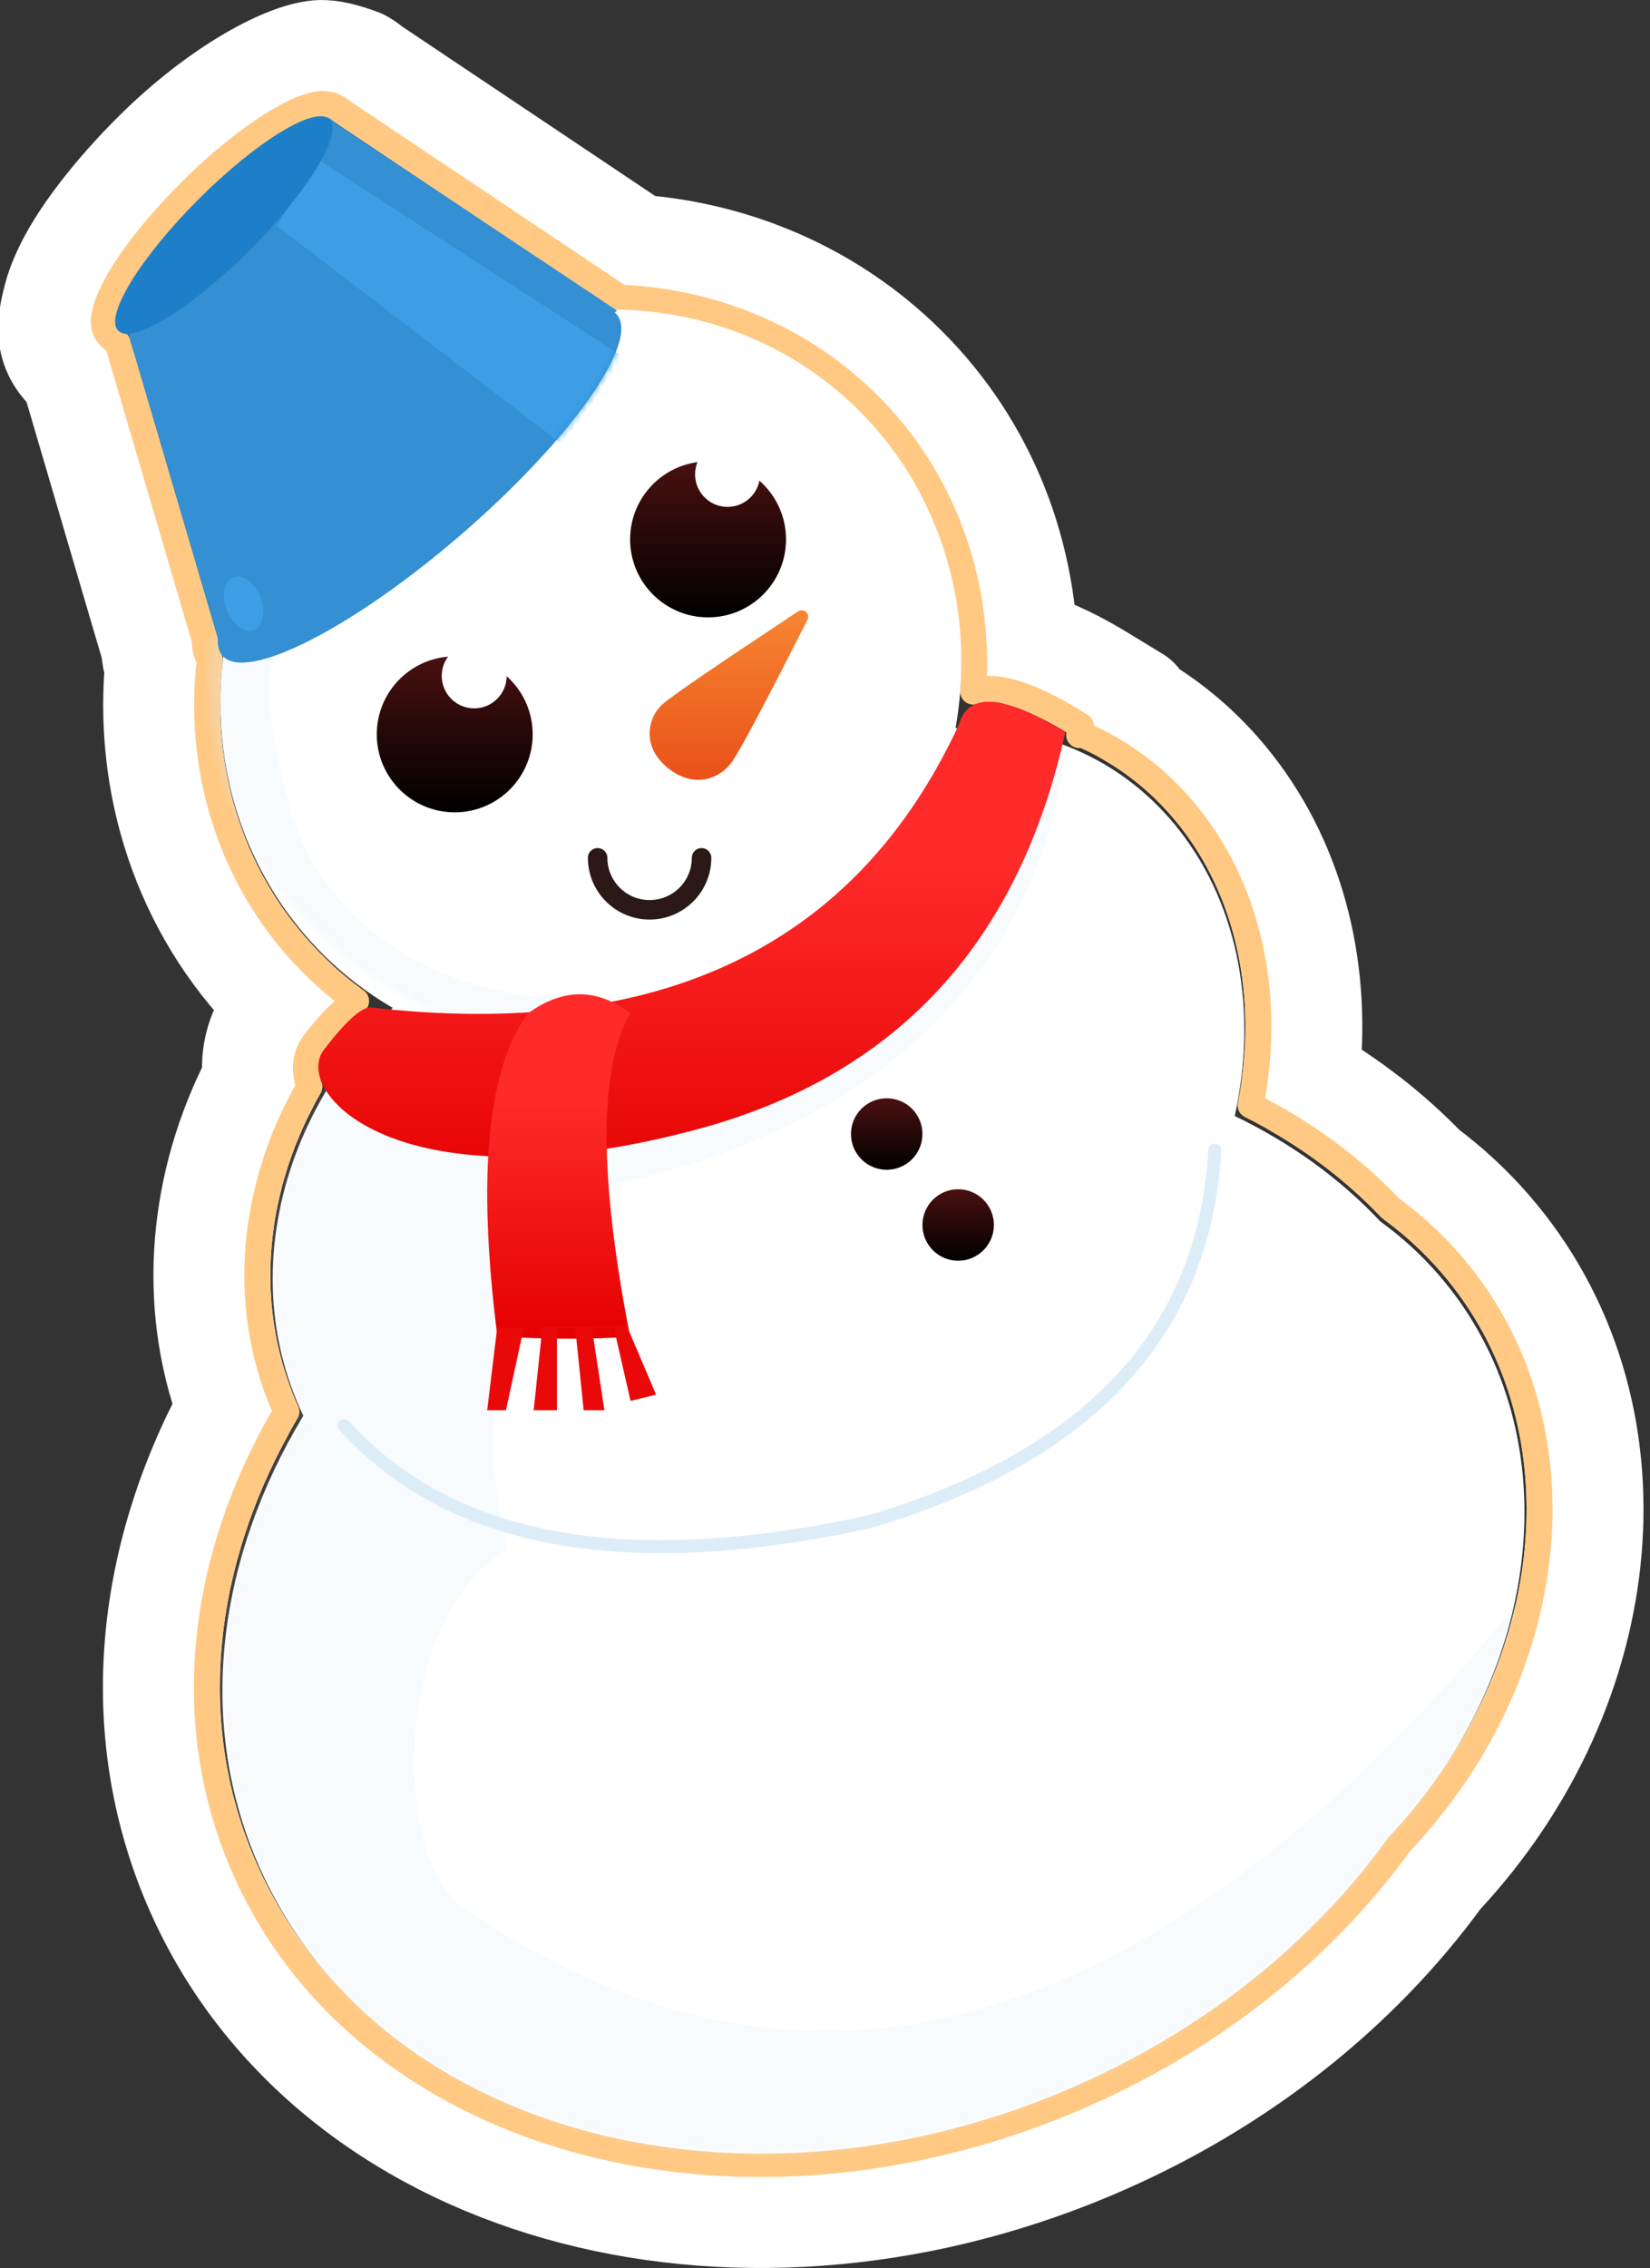 <?xml version="1.0" encoding="UTF-8"?>
<svg width="254px" height="349px" viewBox="0 0 254 349" version="1.1" xmlns="http://www.w3.org/2000/svg" xmlns:xlink="http://www.w3.org/1999/xlink">
    <rect x="0" y="0" width="254" height="349" fill="#333333" stroke="none"/>
    <title>雪人</title>
    <defs>
        <path d="M147.57,15.788 C156.924,27.765 159.551,44.002 156.076,59.73 C164.631,63.847 172.233,69.293 178.488,75.953 C181.724,78.289 184.723,81.012 187.426,84.119 C207.894,107.657 204.108,144.992 179.781,170.667 C168.234,186.789 151.194,200.679 130.119,209.622 C78.822,231.389 23.044,215.607 5.534,174.372 C-3.819,152.348 -0.362,127.517 12.705,105.844 C12.146,104.678 11.628,103.476 11.156,102.239 C1.291,76.37 15.199,45.05 42.221,32.284 C50.931,28.169 59.941,26.484 68.482,26.956 C71.046,23.122 74.044,19.504 77.461,16.198 C99.616,-5.238 131.005,-5.422 147.57,15.788 Z" id="path-1"></path>
        <ellipse id="path-3" cx="80.966" cy="81" rx="58.765" ry="55.588"></ellipse>
        <linearGradient x1="50%" y1="0%" x2="50%" y2="100%" id="linearGradient-5">
            <stop stop-color="#4A1010" offset="0%"></stop>
            <stop stop-color="#000000" offset="100%"></stop>
        </linearGradient>
        <path d="M12.854,12.798 C21.868,3.824 30.939,-1.696 33.115,0.471 C33.19,0.545 33.255,0.627 33.312,0.717 L76.99,29.799 L76.632,30.1 C76.745,30.191 76.849,30.291 76.944,30.4 C80.548,34.529 69.889,49.631 53.136,64.131 C36.383,78.631 19.879,87.039 16.274,82.91 C15.733,82.289 15.513,81.421 15.588,80.344 L1.787,33.441 C1.224,33.429 0.78,33.277 0.473,32.971 C-1.703,30.804 3.84,21.773 12.854,12.798 Z" id="path-6"></path>
        <linearGradient x1="50%" y1="0%" x2="50%" y2="100%" id="linearGradient-8">
            <stop stop-color="#F68633" offset="0%"></stop>
            <stop stop-color="#E94E17" offset="100%"></stop>
        </linearGradient>
        <linearGradient x1="50%" y1="100%" x2="50%" y2="32.523%" id="linearGradient-9">
            <stop stop-color="#E40000" offset="0%"></stop>
            <stop stop-color="#FF2A2A" offset="100%"></stop>
        </linearGradient>
        <linearGradient x1="50%" y1="100%" x2="50%" y2="32.523%" id="linearGradient-10">
            <stop stop-color="#E40000" offset="0%"></stop>
            <stop stop-color="#FF2A2A" offset="100%"></stop>
        </linearGradient>
    </defs>
    <g id="页面-1" stroke="none" stroke-width="1" fill="none" fill-rule="evenodd">
        <g id="说明备份" transform="translate(-951, -4665)">
            <g id="编组-10" transform="translate(225.814, 3582)">
                <g id="雪人" transform="translate(735.186, 1097)">
                    <path d="M39.402,-4.997 C40.788,-5.026 42.765,-4.581 45.147,-3.664 C45.682,-3.357 46.158,-3.012 46.594,-2.645 L46.594,-2.645 L87.773,24.924 C101.524,25.915 115.226,31.152 126.262,41.061 C139.306,52.772 146.256,68.861 146.912,85.541 L146.915,85.617 L147.088,85.661 C150.182,86.466 153.96,88.068 158.365,90.702 L158.857,90.999 L164.349,94.342 L164.201,95.013 L164.479,95.172 C169.645,98.163 174.348,102.149 178.362,107.139 L178.79,107.678 C188.41,119.96 192.177,136.055 190.205,152.286 C197.099,156.257 203.323,161.067 208.695,166.647 C212.227,169.267 215.51,172.283 218.487,175.696 C230.321,189.267 235.298,206.772 233.715,224.656 C232.184,241.941 224.479,259.583 210.966,273.997 C198.496,291.149 180.252,305.956 157.697,315.5 C129.91,327.258 100.917,328.764 76.513,321.879 C51.127,314.716 30.703,298.54 20.875,275.461 C11.019,252.318 13.571,226.341 26.125,203.11 L26.316,202.76 L26.172,202.376 C20.189,186.198 21.972,168.22 29.921,152.74 L30.211,152.181 C30.122,151.49 30.086,150.814 30.096,150.157 C30.139,147.175 31.097,144.485 32.827,142.233 C33.325,141.584 33.815,140.976 34.296,140.406 L34.313,140.385 L34.184,140.262 C20.101,126.82 13.641,108.085 15.082,89.338 L15.132,88.727 C14.809,87.75 14.618,86.713 14.557,85.599 L14.557,85.599 L2.062,43.07 C-2.14,39.579 -1.59,36.048 -0.5,31.922 C0.014,29.98 1.085,27.5 2.788,24.72 C5.315,20.597 9.387,15.488 14.471,10.418 C24.582,0.336 34.946,-4.905 39.402,-4.997 Z" id="形状结合备份-2" stroke="#FFFFFF" stroke-width="18" stroke-linecap="round" stroke-linejoin="round"></path>
                    <path d="M39.548,2.001 C40.915,2.022 41.706,2.383 42.288,2.897 L42.288,2.897 L85.465,31.803 C98.32,32.343 111.264,37.002 121.585,46.269 C134.793,58.128 140.93,75.034 139.839,92 L139.809,92.418 L139.998,92.353 C140.806,92.092 141.725,91.972 142.763,92.017 L143.114,92.038 C146.045,92.264 150.092,93.858 155.217,96.978 C155.633,97.231 156.036,97.482 156.427,97.731 C156.331,98.192 156.232,98.653 156.13,99.116 L156.187,98.853 L156.334,98.914 C162.585,101.571 168.241,105.75 172.85,111.455 L173.279,111.994 C182.714,124.04 185.634,140.231 182.517,156.093 C190.696,160.204 197.987,165.517 204.058,171.927 C207.369,174.329 210.44,177.119 213.211,180.297 C223.786,192.423 228.155,208.079 226.742,224.038 C225.328,240 218.12,256.265 205.566,269.519 C193.781,285.875 176.428,299.973 154.969,309.054 C128.774,320.138 101.435,321.637 78.414,315.142 C55.174,308.585 36.333,293.895 27.315,272.718 C17.817,250.414 21.08,225.292 34.091,203.238 C33.679,202.332 33.291,201.405 32.93,200.459 C27.019,185.006 29.267,167.669 37.639,153.206 C37.254,152.182 37.081,151.188 37.095,150.259 C37.115,148.847 37.557,147.566 38.378,146.497 C40.984,143.105 43.143,141.067 44.794,140.037 L44.817,140.023 L44.397,139.719 C43.215,138.848 42.06,137.923 40.934,136.945 L40.262,136.352 C26.254,123.774 20.2,105.519 22.287,87.538 C21.749,86.66 21.515,85.683 21.541,84.539 L21.541,84.539 L8.086,38.739 C5.667,37.17 5.762,35.623 6.268,33.711 C6.65,32.266 7.492,30.441 8.757,28.377 C11.057,24.624 14.786,19.989 19.414,15.374 C27.587,7.225 35.847,2.078 39.548,2.001 Z" id="形状结合" stroke="#FFC983" stroke-width="4" stroke-linecap="round" stroke-linejoin="round"></path>
                    <g id="路径-4" transform="translate(24, 98)">
                        <mask id="mask-2" fill="white">
                            <use xlink:href="#path-1"></use>
                        </mask>
                        <use id="蒙版" fill="#FFFFFF" xlink:href="#path-1"></use>
                        <path d="M199.382,134.96 C144.632,201.339 91.313,217.334 39.424,182.947 C25.209,176.352 26.52,136.134 44.172,126.489 C39.412,108.002 41.798,83.793 52.877,71.616 C67.307,69.205 122.345,59.428 130.106,3.492 C120.487,8.848 109.515,21.535 97.192,41.551 L19.714,54.6 L3.843,50.517 L-18.992,187.382 L23.414,228.146 L162.359,219.403 C179.061,193.753 190.299,174.342 196.073,161.171 C201.848,148.001 202.951,139.264 199.382,134.96 Z" fill="#DDEDF8" opacity="0.503" mask="url(#mask-2)"></path>
                    </g>
                    <g id="路径-3" transform="translate(0, 10)">
                        <mask id="mask-4" fill="white">
                            <use xlink:href="#path-3"></use>
                        </mask>
                        <use id="蒙版" fill="#FFFFFF" transform="translate(80.966, 81) rotate(-48) translate(-80.966, -81) " xlink:href="#path-3"></use>
                        <path d="M58.447,60.693 C43.663,66.926 35.032,72.166 32.552,76.41 C29.423,81.768 33.966,100.969 37.399,107.381 C46.382,124.161 66.848,132.732 90.212,128.829 C77.785,136.772 60.761,138.216 39.14,133.161 C20.988,125.853 11.912,113.249 11.912,95.349 C11.912,77.448 27.423,65.896 58.447,60.693 Z" fill="#DDEDF8" opacity="0.499" mask="url(#mask-4)"></path>
                    </g>
                    <circle id="椭圆形" fill="url(#linearGradient-5)" cx="60" cy="99" r="12"></circle>
                    <circle id="椭圆形" fill="#FFFFFF" cx="63" cy="90" r="5"></circle>
                    <circle id="椭圆形备份-8" fill="url(#linearGradient-5)" cx="99" cy="69" r="12"></circle>
                    <circle id="椭圆形备份-9" fill="#FFFFFF" cx="102" cy="59" r="5"></circle>
                    <g id="路径-341" transform="translate(8, 4)">
                        <mask id="mask-7" fill="white">
                            <use xlink:href="#path-6"></use>
                        </mask>
                        <use id="蒙版" fill="#348FD3" xlink:href="#path-6"></use>
                        <ellipse id="椭圆形" fill="#3D9DE5" mask="url(#mask-7)" transform="translate(19.5, 74.887) rotate(-21) translate(-19.5, -74.887) " cx="19.5" cy="74.887" rx="2.784" ry="4.361"></ellipse>
                        <polygon fill="#3D9DE5" mask="url(#mask-7)" points="24.559 16.721 68.818 50.606 77.91 36.893 31.162 6.666"></polygon>
                    </g>
                    <ellipse id="椭圆形备份-11" fill="#1D7FC7" transform="translate(24.455, 20.618) rotate(-315) translate(-24.455, -20.618) " cx="24.455" cy="20.618" rx="5.551" ry="22.997"></ellipse>
                    <circle id="椭圆形" fill="url(#linearGradient-5)" cx="126.5" cy="160.5" r="5.5"></circle>
                    <circle id="椭圆形备份-4" fill="url(#linearGradient-5)" cx="137.5" cy="174.5" r="5.5"></circle>
                    <path d="M92.02,94.338 C93.403,93.111 100.349,88.358 112.858,80.077 L112.858,80.077 C113.318,79.772 113.939,79.899 114.243,80.359 C114.442,80.659 114.464,81.042 114.302,81.363 C107.668,94.468 103.755,101.812 102.562,103.394 C100.625,105.962 96.626,107.384 92.651,104.041 C88.676,100.699 89.776,96.326 92.02,94.338 Z" id="路径-255" fill="url(#linearGradient-8)"></path>
                    <path d="M98,118 C98,122.418 94.418,126 90,126 C85.582,126 82,122.418 82,118" id="路径" stroke="#2A1917" stroke-width="3" stroke-linecap="round"></path>
                    <path d="M46.999,141.018 C91.622,146.138 121.841,131.601 137.657,97.408 C139.055,92.479 144.502,92.897 154,98.662 C146.808,131.232 127.869,151.617 97.182,159.816 C51.152,172.115 34.863,154.017 39.87,147.518 C43.207,143.185 45.584,141.018 46.999,141.018 Z" id="路径-267" fill="url(#linearGradient-9)" fill-rule="nonzero"></path>
                    <path d="M71.286,141.923 C65,150.427 63.429,167.008 66.571,191.665 C74.842,192.112 81.651,192.112 87,191.665 C82.178,167.091 82.178,150.51 87,141.923 C81.916,138.026 76.678,138.026 71.286,141.923 Z" id="路径-268" fill="url(#linearGradient-10)" fill-rule="nonzero"></path>
                    <polygon id="路径-342" fill="#EA0909" points="86.477 190 91 200.603 87.067 201.575 84.5 190.343 81.107 190.343 83.045 202.996 79.847 203 78.552 190.343 75.738 190.343 75.738 203 72.155 202.996 73.488 190.343 70.63 190.343 67.886 203 65 203 66.534 190.343"></polygon>
                    <path d="M43,205.387 C59.358,223.461 86.36,228.372 124.005,220.12 C157.768,210.053 175.433,191.013 177,163" id="路径-2" stroke="#DDEDF8" stroke-width="2" stroke-linecap="round"></path>
                </g>
            </g>
        </g>
    </g>
</svg>
